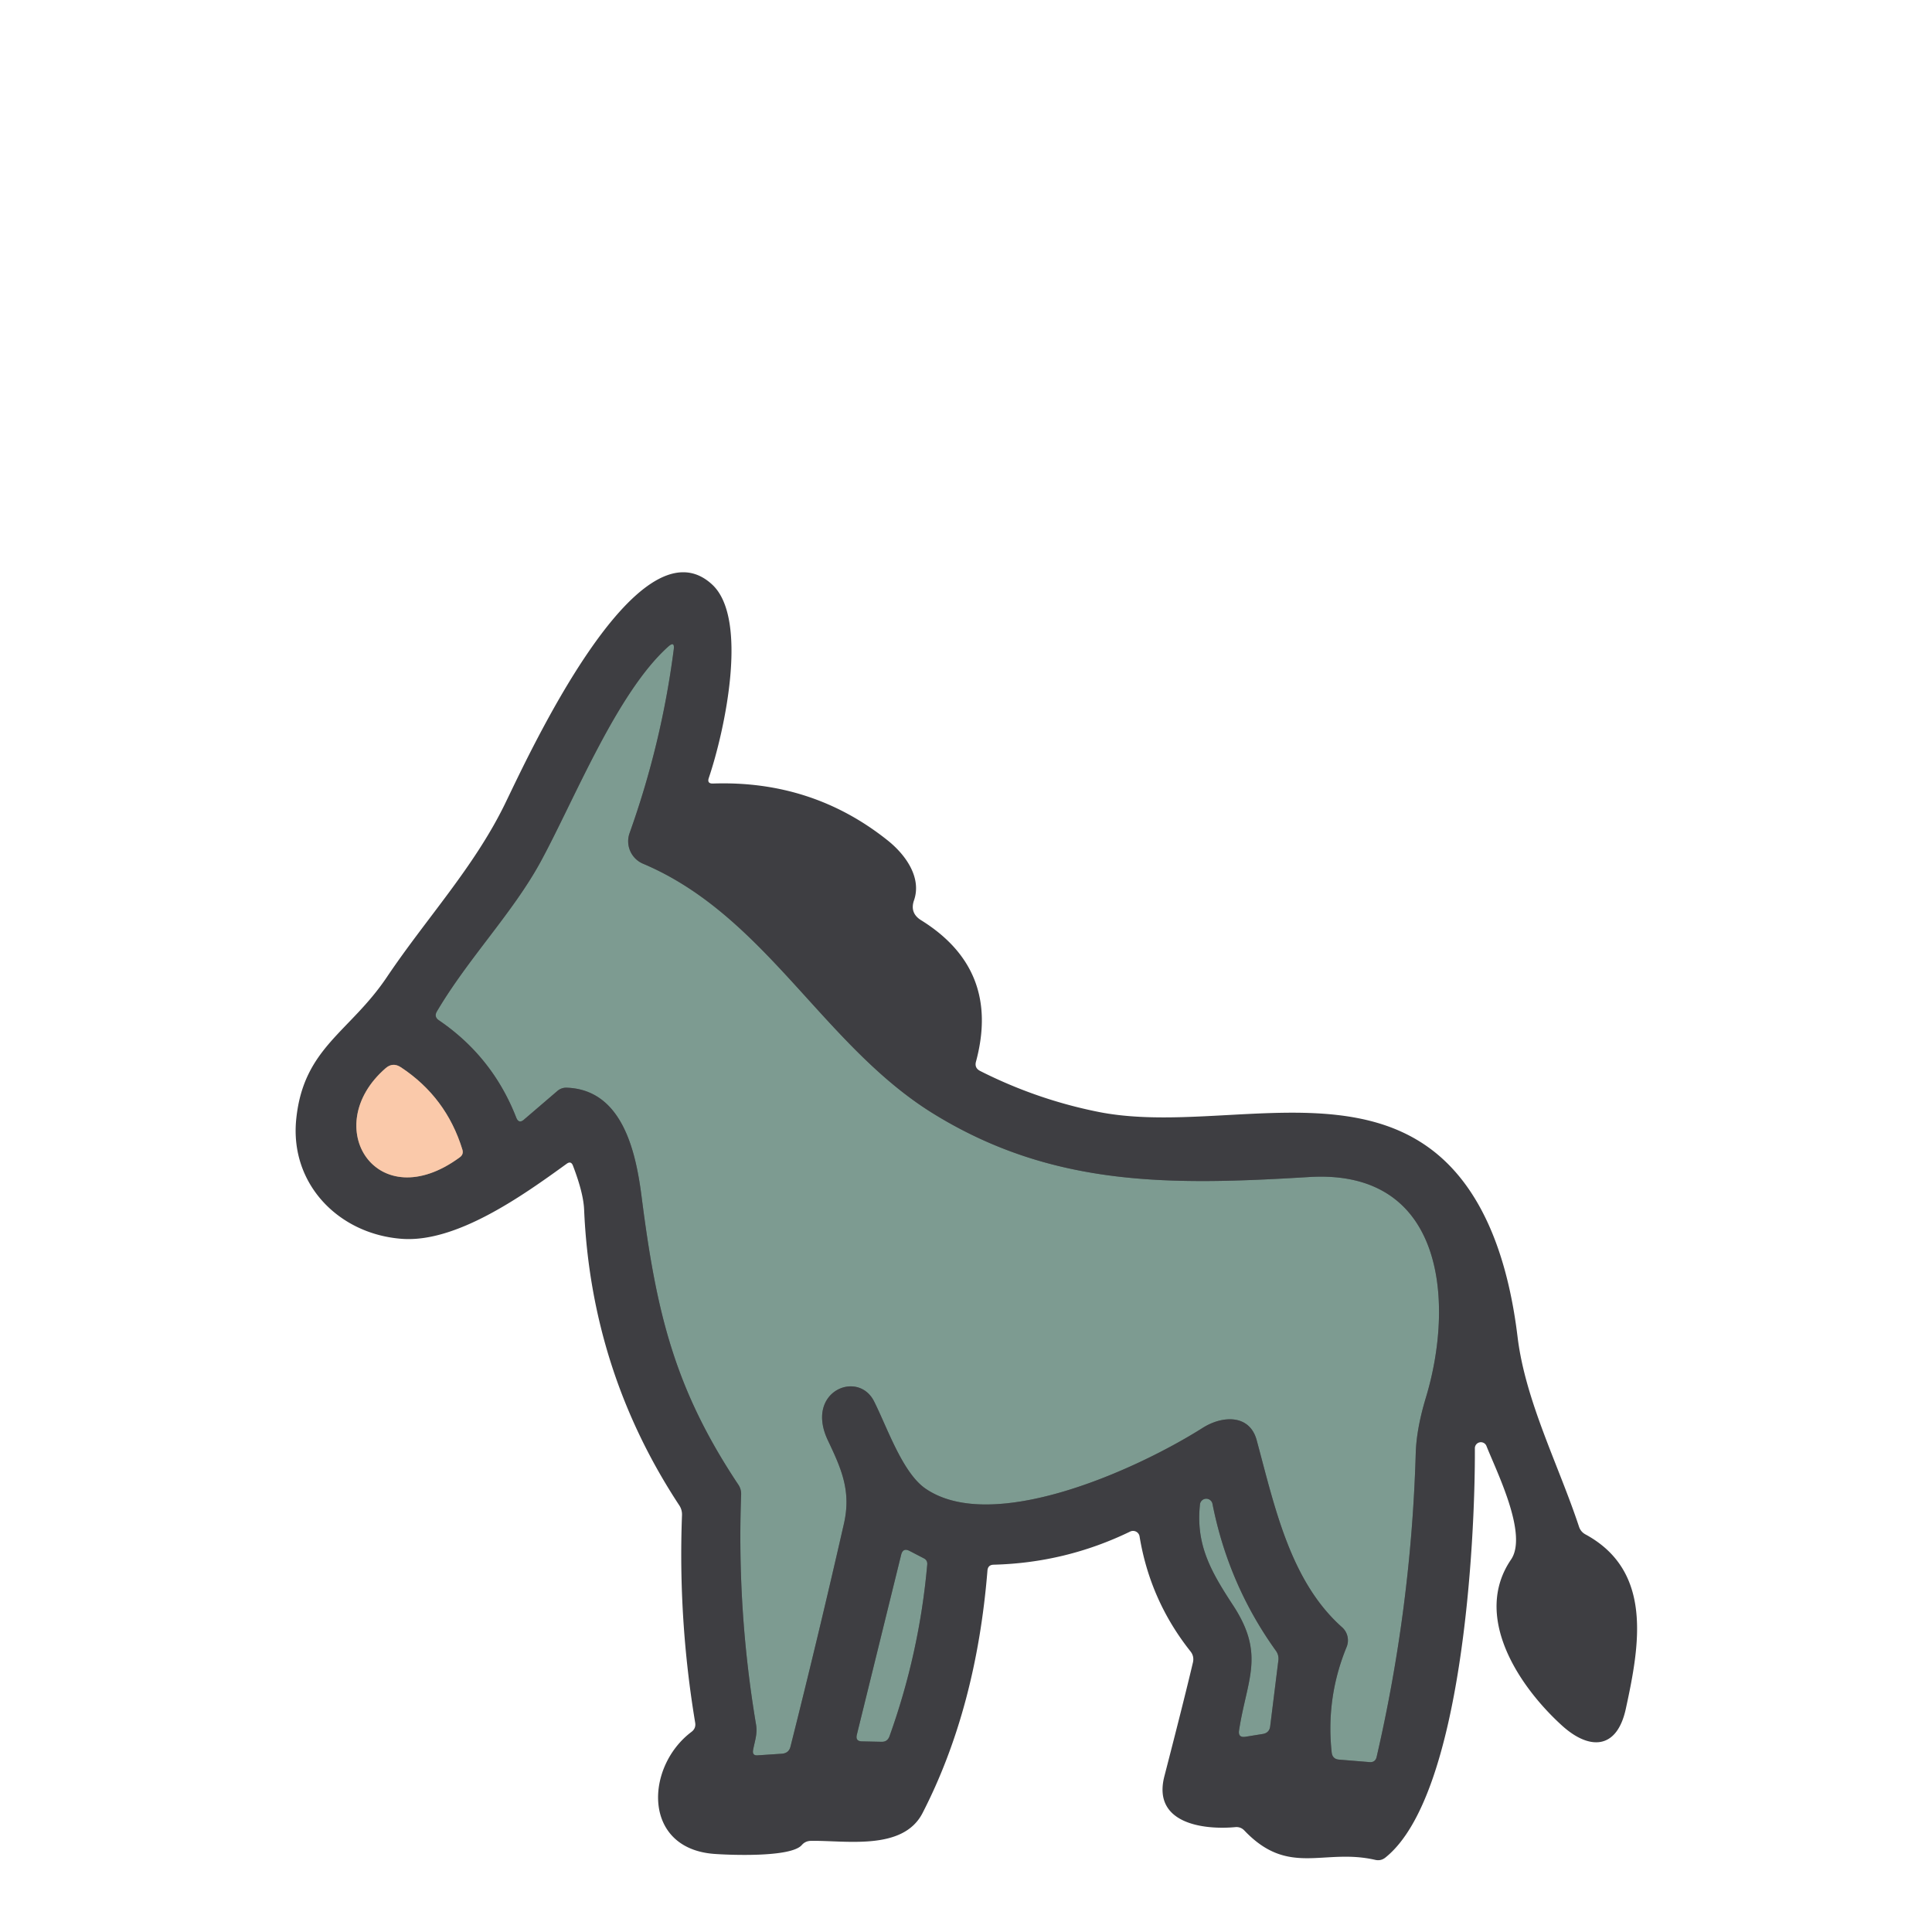<?xml version="1.0" encoding="UTF-8" standalone="no"?>
<!DOCTYPE svg PUBLIC "-//W3C//DTD SVG 1.1//EN" "http://www.w3.org/Graphics/SVG/1.1/DTD/svg11.dtd">
<svg xmlns="http://www.w3.org/2000/svg" version="1.1" viewBox="0 0 180 180">
<g stroke-width="2.00" fill="none" stroke-linecap="butt">
<path stroke="#5e6d6a" vector-effect="non-scaling-stroke" d="
  M 132.85 130.20
  C 135.48 121.50 134.70 108.90 121.99 109.66
  C 109.14 110.44 98.12 110.63 86.98 103.77
  C 76.69 97.43 71.34 85.30 59.91 80.47
  A 2.27 2.27 0.0 0 1 58.66 77.61
  Q 61.64 69.27 62.77 60.52
  Q 62.88 59.68 62.25 60.25
  C 57.47 64.54 53.54 74.44 50.39 80.25
  C 47.79 85.04 43.63 89.27 40.70 94.24
  Q 40.42 94.73 40.88 95.05
  Q 45.89 98.46 48.10 104.13
  Q 48.34 104.73 48.82 104.31
  L 51.91 101.66
  Q 52.31 101.31 52.84 101.34
  C 58.03 101.55 59.25 107.41 59.77 111.45
  C 61.14 122.19 62.80 129.33 68.78 138.31
  Q 69.07 138.74 69.05 139.26
  Q 68.65 150.04 70.44 160.68
  C 70.59 161.55 70.31 162.23 70.16 163.07
  Q 70.08 163.58 70.59 163.54
  L 72.85 163.39
  Q 73.50 163.34 73.65 162.72
  Q 76.25 152.40 78.62 141.99
  C 79.33 138.90 78.38 136.83 77.12 134.17
  C 74.98 129.63 79.95 127.58 81.44 130.57
  C 82.65 132.97 84.07 137.18 86.20 138.67
  C 92.40 142.98 105.77 137.01 112.07 133.02
  C 113.92 131.86 116.43 131.77 117.08 134.17
  C 118.76 140.37 120.20 147.31 125.04 151.61
  A 1.64 1.63 -57.9 0 1 125.46 153.45
  Q 123.52 158.17 124.07 163.27
  Q 124.14 163.89 124.76 163.94
  L 127.58 164.17
  Q 128.14 164.22 128.26 163.68
  Q 131.48 149.73 131.90 135.44
  Q 131.96 133.14 132.85 130.20"
/>
<path stroke="#9c8476" vector-effect="non-scaling-stroke" d="
  M 37.34 99.43
  Q 36.59 98.94 35.92 99.53
  C 29.67 104.97 35.13 113.50 42.84 107.82
  Q 43.21 107.55 43.08 107.11
  Q 41.58 102.22 37.34 99.43"
/>
<path stroke="#5e6d6a" vector-effect="non-scaling-stroke" d="
  M 114.90 149.59
  C 117.89 154.17 116.18 156.44 115.44 161.21
  Q 115.33 161.92 116.04 161.81
  L 117.65 161.55
  Q 118.26 161.45 118.34 160.84
  L 119.10 154.72
  Q 119.17 154.20 118.86 153.78
  Q 114.44 147.62 112.96 140.09
  A 0.59 0.59 0.0 0 0 111.80 140.15
  C 111.39 143.94 112.83 146.43 114.90 149.59"
/>
<path stroke="#5e6d6a" vector-effect="non-scaling-stroke" d="
  M 86.08 145.19
  L 84.75 144.50
  Q 84.13 144.17 83.96 144.85
  L 79.83 161.62
  Q 79.68 162.23 80.30 162.24
  L 82.14 162.28
  Q 82.68 162.29 82.87 161.77
  Q 85.66 154.00 86.39 145.76
  Q 86.42 145.37 86.08 145.19"
/>
</g>
<g fill="#7d9b91">
<path d="
  M 121.99 109.66
  C 134.70 108.90 135.48 121.50 132.85 130.20
  Q 131.96 133.14 131.90 135.44
  Q 131.48 149.73 128.26 163.68
  Q 128.14 164.22 127.58 164.17
  L 124.76 163.94
  Q 124.14 163.89 124.07 163.27
  Q 123.52 158.17 125.46 153.45
  A 1.64 1.63 -57.9 0 0 125.04 151.61
  C 120.20 147.31 118.76 140.37 117.08 134.17
  C 116.43 131.77 113.92 131.86 112.07 133.02
  C 105.77 137.01 92.40 142.98 86.20 138.67
  C 84.07 137.18 82.65 132.97 81.44 130.57
  C 79.95 127.58 74.98 129.63 77.12 134.17
  C 78.38 136.83 79.33 138.90 78.62 141.99
  Q 76.25 152.40 73.65 162.72
  Q 73.50 163.34 72.85 163.39
  L 70.59 163.54
  Q 70.08 163.58 70.16 163.07
  C 70.31 162.23 70.59 161.55 70.44 160.68
  Q 68.65 150.04 69.05 139.26
  Q 69.07 138.74 68.78 138.31
  C 62.80 129.33 61.14 122.19 59.77 111.45
  C 59.25 107.41 58.03 101.55 52.84 101.34
  Q 52.31 101.31 51.91 101.66
  L 48.82 104.31
  Q 48.34 104.73 48.10 104.13
  Q 45.89 98.46 40.88 95.05
  Q 40.42 94.73 40.70 94.24
  C 43.63 89.27 47.79 85.04 50.39 80.25
  C 53.54 74.44 57.47 64.54 62.25 60.25
  Q 62.88 59.68 62.77 60.52
  Q 61.64 69.27 58.66 77.61
  A 2.27 2.27 0.0 0 0 59.91 80.47
  C 71.34 85.30 76.69 97.43 86.98 103.77
  C 98.12 110.63 109.14 110.44 121.99 109.66
  Z"
/>
<path d="
  M 115.44 161.21
  C 116.18 156.44 117.89 154.17 114.90 149.59
  C 112.83 146.43 111.39 143.94 111.80 140.15
  A 0.59 0.59 0.0 0 1 112.96 140.09
  Q 114.44 147.62 118.86 153.78
  Q 119.17 154.20 119.10 154.72
  L 118.34 160.84
  Q 118.26 161.45 117.65 161.55
  L 116.04 161.81
  Q 115.33 161.92 115.44 161.21
  Z"
/>
<path d="
  M 84.75 144.50
  L 86.08 145.19
  Q 86.42 145.37 86.39 145.76
  Q 85.66 154.00 82.87 161.77
  Q 82.68 162.29 82.14 162.28
  L 80.30 162.24
  Q 79.68 162.23 79.83 161.62
  L 83.96 144.85
  Q 84.13 144.17 84.75 144.50
  Z"
/>
</g>
<path fill="#3e3e42" d="
  M 91.32 99.78
  Q 96.58 102.44 102.32 103.59
  C 112.27 105.58 125.00 100.70 133.44 107.16
  C 138.59 111.10 140.62 118.20 141.39 124.57
  C 142.12 130.55 145.21 136.49 147.11 142.23
  Q 147.27 142.72 147.72 142.96
  C 154.01 146.38 152.77 153.26 151.47 159.22
  C 150.63 163.06 148.04 163.05 145.52 160.76
  C 141.45 157.06 137.19 150.56 140.78 145.30
  C 142.38 142.95 139.42 137.08 138.49 134.72
  A 0.56 0.56 0.0 0 0 137.41 134.93
  C 137.45 143.61 136.24 167.33 129.08 173.06
  Q 128.66 173.40 128.13 173.28
  C 123.32 172.17 120.07 174.89 115.94 170.55
  Q 115.59 170.18 115.08 170.23
  C 112.13 170.50 107.35 169.90 108.48 165.50
  Q 110.35 158.26 111.14 154.90
  Q 111.28 154.31 110.91 153.85
  Q 107.15 149.11 106.17 143.14
  A 0.62 0.61 -17.4 0 0 105.30 142.69
  Q 99.28 145.61 92.56 145.78
  Q 92.05 145.80 92.00 146.31
  Q 90.96 159.18 85.95 168.92
  C 84.12 172.47 78.77 171.45 75.54 171.51
  Q 75.03 171.52 74.70 171.90
  C 73.67 173.09 67.75 172.82 66.49 172.72
  C 59.82 172.18 60.11 164.59 64.43 161.35
  Q 64.85 161.03 64.77 160.51
  Q 63.17 150.91 63.54 141.17
  Q 63.56 140.66 63.28 140.24
  Q 55.06 127.74 54.42 112.68
  Q 54.35 111.13 53.38 108.60
  Q 53.20 108.13 52.79 108.43
  C 48.69 111.40 42.54 115.79 37.45 115.42
  C 31.57 114.99 26.98 110.32 27.60 104.26
  C 28.28 97.60 32.59 96.19 36.06 91.01
  C 39.72 85.57 44.13 80.84 47.01 74.97
  C 49.07 70.77 59.38 48.01 66.35 54.46
  C 69.77 57.63 67.54 68.03 66.04 72.47
  Q 65.85 73.02 66.43 73.00
  Q 75.67 72.69 82.69 78.29
  C 84.40 79.65 85.88 81.77 85.16 83.87
  Q 84.74 85.06 85.81 85.73
  Q 93.24 90.34 90.93 98.91
  Q 90.77 99.50 91.32 99.78
  Z
  M 132.85 130.20
  C 135.48 121.50 134.70 108.90 121.99 109.66
  C 109.14 110.44 98.12 110.63 86.98 103.77
  C 76.69 97.43 71.34 85.30 59.91 80.47
  A 2.27 2.27 0.0 0 1 58.66 77.61
  Q 61.64 69.27 62.77 60.52
  Q 62.88 59.68 62.25 60.25
  C 57.47 64.54 53.54 74.44 50.39 80.25
  C 47.79 85.04 43.63 89.27 40.70 94.24
  Q 40.42 94.73 40.88 95.05
  Q 45.89 98.46 48.10 104.13
  Q 48.34 104.73 48.82 104.31
  L 51.91 101.66
  Q 52.31 101.31 52.84 101.34
  C 58.03 101.55 59.25 107.41 59.77 111.45
  C 61.14 122.19 62.80 129.33 68.78 138.31
  Q 69.07 138.74 69.05 139.26
  Q 68.65 150.04 70.44 160.68
  C 70.59 161.55 70.31 162.23 70.16 163.07
  Q 70.08 163.58 70.59 163.54
  L 72.85 163.39
  Q 73.50 163.34 73.65 162.72
  Q 76.25 152.40 78.62 141.99
  C 79.33 138.90 78.38 136.83 77.12 134.17
  C 74.98 129.63 79.95 127.58 81.44 130.57
  C 82.65 132.97 84.07 137.18 86.20 138.67
  C 92.40 142.98 105.77 137.01 112.07 133.02
  C 113.92 131.86 116.43 131.77 117.08 134.17
  C 118.76 140.37 120.20 147.31 125.04 151.61
  A 1.64 1.63 -57.9 0 1 125.46 153.45
  Q 123.52 158.17 124.07 163.27
  Q 124.14 163.89 124.76 163.94
  L 127.58 164.17
  Q 128.14 164.22 128.26 163.68
  Q 131.48 149.73 131.90 135.44
  Q 131.96 133.14 132.85 130.20
  Z
  M 37.34 99.43
  Q 36.59 98.94 35.92 99.53
  C 29.67 104.97 35.13 113.50 42.84 107.82
  Q 43.21 107.55 43.08 107.11
  Q 41.58 102.22 37.34 99.43
  Z
  M 114.90 149.59
  C 117.89 154.17 116.18 156.44 115.44 161.21
  Q 115.33 161.92 116.04 161.81
  L 117.65 161.55
  Q 118.26 161.45 118.34 160.84
  L 119.10 154.72
  Q 119.17 154.20 118.86 153.78
  Q 114.44 147.62 112.96 140.09
  A 0.59 0.59 0.0 0 0 111.80 140.15
  C 111.39 143.94 112.83 146.43 114.90 149.59
  Z
  M 86.08 145.19
  L 84.75 144.50
  Q 84.13 144.17 83.96 144.85
  L 79.83 161.62
  Q 79.68 162.23 80.30 162.24
  L 82.14 162.28
  Q 82.68 162.29 82.87 161.77
  Q 85.66 154.00 86.39 145.76
  Q 86.42 145.37 86.08 145.19
  Z"
/>
<path fill="#fac9aa" d="
  M 37.34 99.43
  Q 41.58 102.22 43.08 107.11
  Q 43.21 107.55 42.84 107.82
  C 35.13 113.50 29.67 104.97 35.92 99.53
  Q 36.59 98.94 37.34 99.43
  Z"
/>
</svg>
